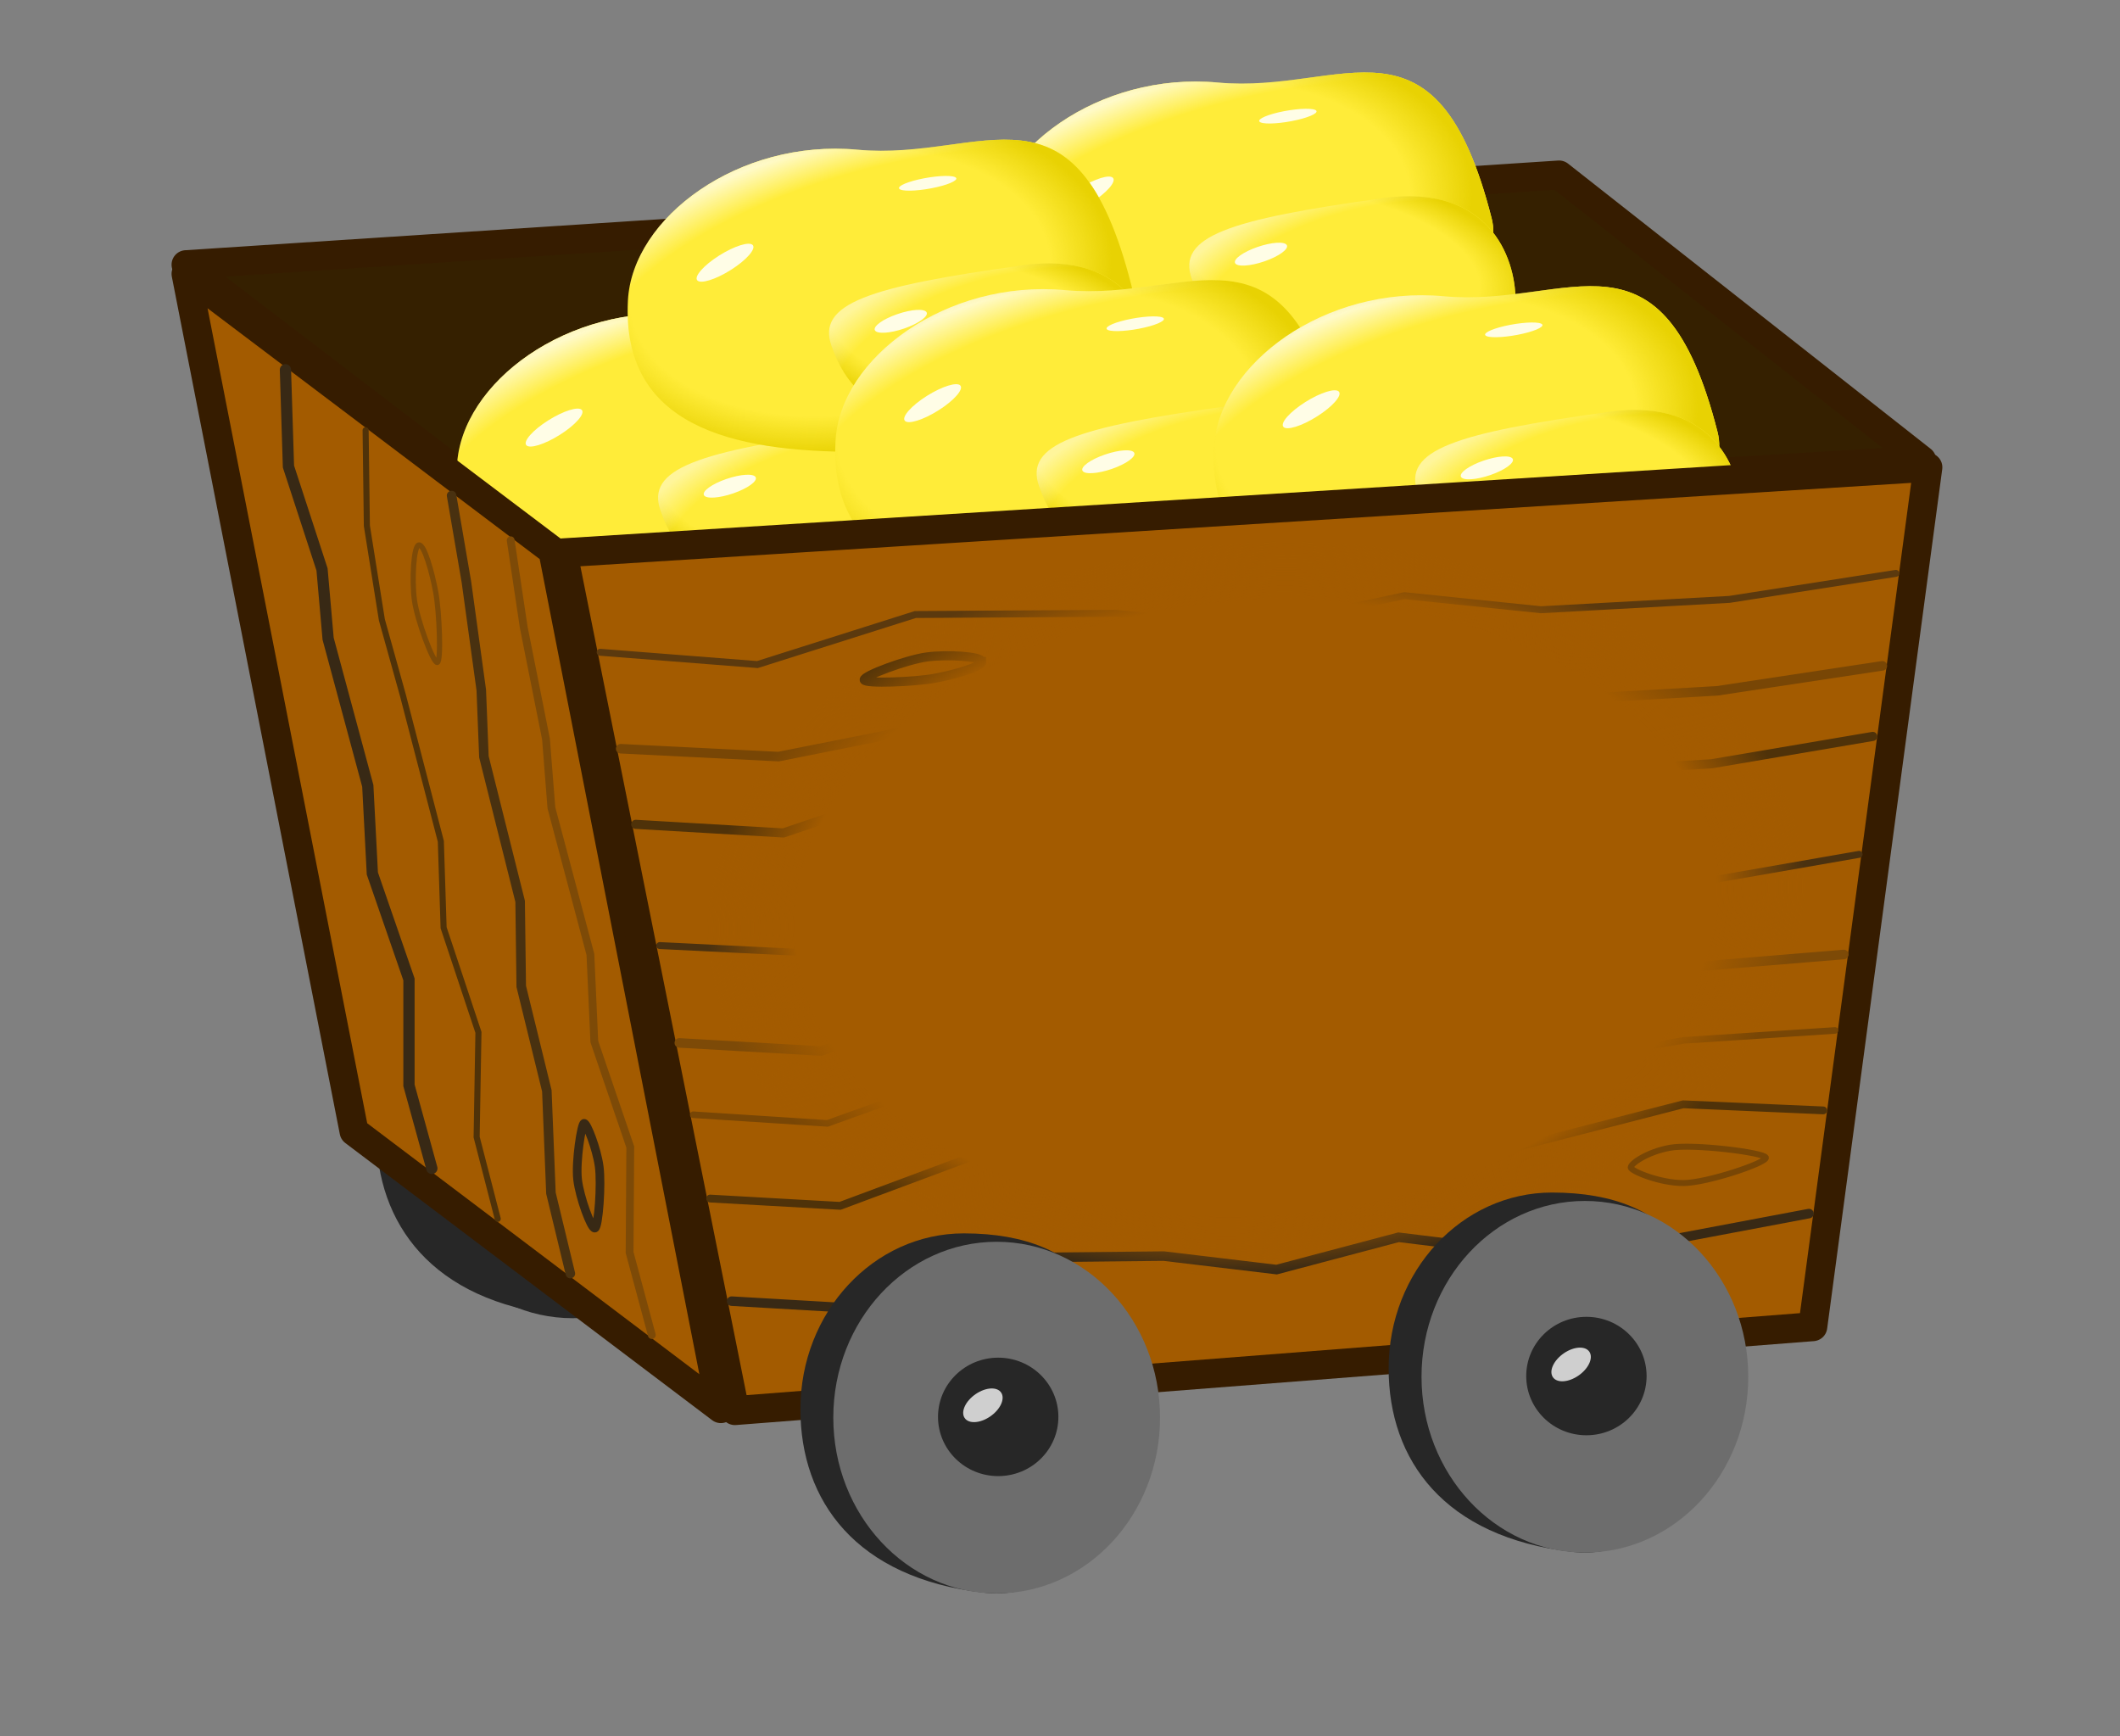 <svg xmlns:dc="http://purl.org/dc/elements/1.1/" xmlns:cc="http://creativecommons.org/ns#" xmlns:rdf="http://www.w3.org/1999/02/22-rdf-syntax-ns#" xmlns="http://www.w3.org/2000/svg" xmlns:xlink="http://www.w3.org/1999/xlink" width="244.588" height="200.277" version="1.1" id="svg338"><rect width="100%" height="100%" fill="#808080" stroke="none"/><defs id="defs138"><radialGradient xlink:href="#a" id="r" gradientUnits="userSpaceOnUse" gradientTransform="matrix(.128 .56 -1.277 .289 2044.849 149.067)" cx="-624.746" cy="386.521" fx="-624.746" fy="386.521" r="76.705"/><radialGradient xlink:href="#i" id="B" gradientUnits="userSpaceOnUse" gradientTransform="matrix(-.094 .351 -.72 -.165 1675.829 335.516)" cx="-1110.669" cy="708.431" fx="-1110.669" fy="708.431" r="76.705"/><radialGradient xlink:href="#c" id="t" gradientUnits="userSpaceOnUse" gradientTransform="matrix(-.094 .351 -.72 -.165 1675.829 335.516)" cx="-1110.669" cy="708.431" fx="-1110.669" fy="708.431" r="76.705"/><radialGradient xlink:href="#a" id="u" gradientUnits="userSpaceOnUse" gradientTransform="matrix(.021 .503 -.863 .171 1898.725 269.655)" cx="-1084.338" cy="688.134" fx="-1084.338" fy="688.134" r="76.705"/><radialGradient xlink:href="#d" id="v" gradientUnits="userSpaceOnUse" gradientTransform="matrix(.128 .56 -1.277 .289 2044.849 149.067)" cx="-624.746" cy="386.521" fx="-624.746" fy="386.521" r="76.705"/><radialGradient xlink:href="#e" id="w" gradientUnits="userSpaceOnUse" gradientTransform="matrix(.06 .505 -.836 .098 1829.91 188.621)" cx="-642.68" cy="403.854" fx="-642.68" fy="403.854" r="76.705"/><radialGradient xlink:href="#f" id="x" gradientUnits="userSpaceOnUse" gradientTransform="matrix(-.094 .351 -.72 -.165 1675.829 335.516)" cx="-1110.669" cy="708.431" fx="-1110.669" fy="708.431" r="76.705"/><radialGradient xlink:href="#d" id="y" gradientUnits="userSpaceOnUse" gradientTransform="matrix(.021 .503 -.863 .171 1898.725 269.655)" cx="-1084.338" cy="688.134" fx="-1084.338" fy="688.134" r="76.705"/><radialGradient xlink:href="#g" id="z" gradientUnits="userSpaceOnUse" gradientTransform="matrix(.128 .56 -1.277 .289 2044.849 149.067)" cx="-624.746" cy="386.521" fx="-624.746" fy="386.521" r="76.705"/><radialGradient xlink:href="#h" id="A" gradientUnits="userSpaceOnUse" gradientTransform="matrix(.06 .505 -.836 .098 1829.91 188.621)" cx="-642.68" cy="403.854" fx="-642.68" fy="403.854" r="76.705"/><radialGradient xlink:href="#b" id="s" gradientUnits="userSpaceOnUse" gradientTransform="matrix(.06 .505 -.836 .098 1829.91 188.621)" cx="-642.68" cy="403.854" fx="-642.68" fy="403.854" r="76.705"/><radialGradient xlink:href="#g" id="C" gradientUnits="userSpaceOnUse" gradientTransform="matrix(.021 .503 -.863 .171 1898.725 269.655)" cx="-1084.338" cy="688.134" fx="-1084.338" fy="688.134" r="76.705"/><radialGradient xlink:href="#j" id="D" gradientUnits="userSpaceOnUse" gradientTransform="matrix(.128 .56 -1.277 .289 2044.849 149.067)" cx="-624.746" cy="386.521" fx="-624.746" fy="386.521" r="76.705"/><radialGradient xlink:href="#k" id="E" gradientUnits="userSpaceOnUse" gradientTransform="matrix(.06 .505 -.836 .098 1829.91 188.621)" cx="-642.68" cy="403.854" fx="-642.68" fy="403.854" r="76.705"/><radialGradient xlink:href="#l" id="F" gradientUnits="userSpaceOnUse" gradientTransform="matrix(-.094 .351 -.72 -.165 1675.829 335.516)" cx="-1110.669" cy="708.431" fx="-1110.669" fy="708.431" r="76.705"/><radialGradient xlink:href="#j" id="G" gradientUnits="userSpaceOnUse" gradientTransform="matrix(.021 .503 -.863 .171 1898.725 269.655)" cx="-1084.338" cy="688.134" fx="-1084.338" fy="688.134" r="76.705"/><radialGradient xlink:href="#m" id="H" gradientUnits="userSpaceOnUse" gradientTransform="matrix(.128 .56 -1.277 .289 2044.849 149.067)" cx="-624.746" cy="386.521" fx="-624.746" fy="386.521" r="76.705"/><radialGradient xlink:href="#n" id="I" gradientUnits="userSpaceOnUse" gradientTransform="matrix(.06 .505 -.836 .098 1829.91 188.621)" cx="-642.68" cy="403.854" fx="-642.68" fy="403.854" r="76.705"/><radialGradient xlink:href="#o" id="J" gradientUnits="userSpaceOnUse" gradientTransform="matrix(-.094 .351 -.72 -.165 1675.829 335.516)" cx="-1110.669" cy="708.431" fx="-1110.669" fy="708.431" r="76.705"/><radialGradient xlink:href="#m" id="K" gradientUnits="userSpaceOnUse" gradientTransform="matrix(.021 .503 -.863 .171 1898.725 269.655)" cx="-1084.338" cy="688.134" fx="-1084.338" fy="688.134" r="76.705"/><radialGradient xlink:href="#p" id="L" gradientUnits="userSpaceOnUse" gradientTransform="matrix(1.132 -.081 .054 .753 -317.875 -19.145)" cx="2242.643" cy="405.612" fx="2242.643" fy="405.612" r="55.872"/><linearGradient id="e"><stop offset="0" style="stop-color:#e8d203;stop-opacity:0" id="stop23"/><stop style="stop-color:#e8d203;stop-opacity:0" offset="0.773" id="stop25"/><stop offset="1" style="stop-color:#e8d203;stop-opacity:1" id="stop27"/></linearGradient><linearGradient id="c"><stop style="stop-color:#e8d203;stop-opacity:0" offset="0" id="stop30"/><stop offset="0.738" style="stop-color:#e8d203;stop-opacity:0" id="stop32"/><stop style="stop-color:#e8d203;stop-opacity:1" offset="1" id="stop34"/></linearGradient><linearGradient id="j"><stop offset="0" style="stop-color:#fffcdc;stop-opacity:0" id="stop37"/><stop style="stop-color:#fffcdc;stop-opacity:0" offset="0.789" id="stop39"/><stop offset="1" style="stop-color:#fffcdc;stop-opacity:1" id="stop41"/></linearGradient><linearGradient id="f"><stop style="stop-color:#e8d203;stop-opacity:0" offset="0" id="stop44"/><stop offset="0.738" style="stop-color:#e8d203;stop-opacity:0" id="stop46"/><stop style="stop-color:#e8d203;stop-opacity:1" offset="1" id="stop48"/></linearGradient><linearGradient id="k"><stop offset="0" style="stop-color:#e8d203;stop-opacity:0" id="stop51"/><stop style="stop-color:#e8d203;stop-opacity:0" offset="0.773" id="stop53"/><stop offset="1" style="stop-color:#e8d203;stop-opacity:1" id="stop55"/></linearGradient><linearGradient id="p"><stop style="stop-color:#a35b00;stop-opacity:1" offset="0" id="stop58"/><stop offset="0.839" style="stop-color:#a35b00;stop-opacity:1" id="stop60"/><stop style="stop-color:#a35b00;stop-opacity:0" offset="1" id="stop62"/></linearGradient><linearGradient id="l"><stop style="stop-color:#e8d203;stop-opacity:0" offset="0" id="stop65"/><stop offset="0.738" style="stop-color:#e8d203;stop-opacity:0" id="stop67"/><stop style="stop-color:#e8d203;stop-opacity:1" offset="1" id="stop69"/></linearGradient><linearGradient id="b"><stop offset="0" style="stop-color:#e8d203;stop-opacity:0" id="stop72"/><stop style="stop-color:#e8d203;stop-opacity:0" offset="0.773" id="stop74"/><stop offset="1" style="stop-color:#e8d203;stop-opacity:1" id="stop76"/></linearGradient><linearGradient id="g"><stop offset="0" style="stop-color:#fffcdc;stop-opacity:0" id="stop79"/><stop style="stop-color:#fffcdc;stop-opacity:0" offset="0.789" id="stop81"/><stop offset="1" style="stop-color:#fffcdc;stop-opacity:1" id="stop83"/></linearGradient><linearGradient id="m"><stop offset="0" style="stop-color:#fffcdc;stop-opacity:0" id="stop86"/><stop style="stop-color:#fffcdc;stop-opacity:0" offset="0.789" id="stop88"/><stop offset="1" style="stop-color:#fffcdc;stop-opacity:1" id="stop90"/></linearGradient><linearGradient id="d"><stop offset="0" style="stop-color:#fffcdc;stop-opacity:0" id="stop93"/><stop style="stop-color:#fffcdc;stop-opacity:0" offset="0.789" id="stop95"/><stop offset="1" style="stop-color:#fffcdc;stop-opacity:1" id="stop97"/></linearGradient><linearGradient id="n"><stop offset="0" style="stop-color:#e8d203;stop-opacity:0" id="stop100"/><stop style="stop-color:#e8d203;stop-opacity:0" offset="0.773" id="stop102"/><stop offset="1" style="stop-color:#e8d203;stop-opacity:1" id="stop104"/></linearGradient><linearGradient id="h"><stop offset="0" style="stop-color:#e8d203;stop-opacity:0" id="stop107"/><stop style="stop-color:#e8d203;stop-opacity:0" offset="0.773" id="stop109"/><stop offset="1" style="stop-color:#e8d203;stop-opacity:1" id="stop111"/></linearGradient><linearGradient id="o"><stop style="stop-color:#e8d203;stop-opacity:0" offset="0" id="stop114"/><stop offset="0.738" style="stop-color:#e8d203;stop-opacity:0" id="stop116"/><stop style="stop-color:#e8d203;stop-opacity:1" offset="1" id="stop118"/></linearGradient><linearGradient id="a"><stop offset="0" style="stop-color:#fffcdc;stop-opacity:0" id="stop121"/><stop style="stop-color:#fffcdc;stop-opacity:0" offset="0.789" id="stop123"/><stop offset="1" style="stop-color:#fffcdc;stop-opacity:1" id="stop125"/></linearGradient><linearGradient id="i"><stop style="stop-color:#e8d203;stop-opacity:0" offset="0" id="stop128"/><stop offset="0.738" style="stop-color:#e8d203;stop-opacity:0" id="stop130"/><stop style="stop-color:#e8d203;stop-opacity:1" offset="1" id="stop132"/></linearGradient></defs><g style="display:inline" transform="translate(-2097.786 -299.878)" id="g336"><title id="title144">Lorry at 2220 - 1432</title><path d="M1805.572-187.266c0 11.198-6.216 22.332-16.559 21.157-14.724-1.673-21.137-10.575-21.137-21.157 0-11.199 8.439-20.277 18.848-20.277 14.636 0 18.848 9.078 18.848 20.277z" style="color:#000;display:inline;overflow:visible;visibility:visible;fill:#272727;fill-opacity:1;fill-rule:nonzero;stroke:none;stroke-width:5.258;marker:none;enable-background:accumulate" transform="translate(373.33 617.736)" id="path168"/><ellipse transform="matrix(.608 0 0 .665 1276.182 -308.812)" style="color:#000;display:inline;overflow:visible;visibility:visible;fill:#272727;fill-opacity:1;fill-rule:nonzero;stroke:none;stroke-width:8.27;marker:none;enable-background:accumulate" id="path170" cx="1460" cy="1113.5" rx="31" ry="30.5"/><path style="color:#000;display:inline;overflow:visible;visibility:visible;fill:#352000;fill-opacity:1;stroke:#361c00;stroke-width:3.343;stroke-linejoin:round;stroke-miterlimit:4;stroke-opacity:1;marker:none;enable-background:accumulate" d="m2277.66 20.066-158.409 10.346 41.841 31.973 158.409-9.411z" transform="translate(0 300)" id="path172"/><g id="g274"><g style="display:inline" id="g192"><path style="color:#000;display:inline;overflow:visible;visibility:visible;fill:#ffec39;fill-opacity:1;stroke:none;stroke-width:1;marker:none;enable-background:accumulate" d="M1522.644-95.632c4.853 18.393-34.767 37.93-64.751 37.93s-55.786-5.958-54.291-34.444c.996-18.996 26.299-36.933 54.29-34.442 29.867 2.657 51.692-18.54 64.752 30.956z" transform="matrix(.488 0 0 .506 1465.548 400.221)" id="path174"/><path style="color:#000;display:inline;overflow:visible;visibility:visible;fill:url(#r);fill-opacity:1;fill-rule:nonzero;stroke:none;stroke-width:.686;marker:none;enable-background:accumulate" d="M1522.644-95.632c4.853 18.393-34.767 37.93-64.751 37.93s-55.786-5.958-54.291-34.444c.996-18.996 26.299-36.933 54.29-34.443 29.867 2.658 51.692-18.538 64.752 30.957z" transform="matrix(.488 0 0 .506 1465.548 400.221)" id="path176"/><path style="color:#000;display:inline;overflow:visible;visibility:visible;fill:url(#s);fill-opacity:1;fill-rule:nonzero;stroke:none;stroke-width:.686;marker:none;enable-background:accumulate" d="M1522.644-95.632c4.853 18.393-34.767 37.93-64.751 37.93s-55.786-5.958-54.291-34.444c.996-18.996 26.299-36.933 54.29-34.443 29.867 2.658 51.692-18.538 64.752 30.957z" transform="matrix(.488 0 0 .506 1465.548 400.221)" id="path178"/><ellipse style="color:#000;display:inline;overflow:visible;visibility:visible;fill:#fffde6;fill-opacity:1;fill-rule:nonzero;stroke:none;stroke-width:1;marker:none;enable-background:accumulate" transform="matrix(.087 -.055 .038 .046 2055.793 355.617)" id="path180" cx="839.77" cy="864.674" rx="36.858" ry="17.931"/><ellipse style="color:#000;display:inline;overflow:visible;visibility:visible;fill:#fffde6;fill-opacity:1;fill-rule:nonzero;stroke:none;stroke-width:1;marker:none;enable-background:accumulate" transform="matrix(.089 -.017 .024 .032 2089.596 326.65)" id="path182" cx="839.77" cy="864.674" rx="36.858" ry="17.931"/><path d="M1321.45-160.258c0 13.408-7.5 21.8-37.243 17.836-29.438-3.923-45.816-.465-53.854-24.276-4.32-12.799 10.18-17.836 53.854-24.277 29.372-4.331 37.243 17.31 37.243 30.717z" style="color:#000;display:inline;overflow:visible;visibility:visible;fill:#ffec39;fill-opacity:1;fill-rule:nonzero;stroke:none;stroke-width:.932;marker:none;enable-background:accumulate" transform="matrix(.41 0 0 .385 1669.562 423.026)" id="path184"/><path d="M1321.45-160.258c0 13.408-7.5 21.8-37.243 17.836-29.438-3.923-45.816-.465-53.854-24.276-4.32-12.8 10.18-17.836 53.854-24.277 29.372-4.331 37.243 17.31 37.243 30.717z" style="color:#000;display:inline;overflow:visible;visibility:visible;fill:url(#t);fill-opacity:1;fill-rule:nonzero;stroke:none;stroke-width:.686;marker:none;enable-background:accumulate" transform="matrix(.41 0 0 .385 1669.562 423.026)" id="path186"/><path d="M1321.45-160.258c0 13.408-7.5 21.8-37.243 17.836-29.438-3.923-45.816-.465-53.854-24.276-4.32-12.799 10.18-17.836 53.854-24.277 29.372-4.331 37.243 17.31 37.243 30.717z" style="color:#000;display:inline;overflow:visible;visibility:visible;opacity:.6;fill:url(#u);fill-opacity:1;fill-rule:nonzero;stroke:none;stroke-width:.686;marker:none;enable-background:accumulate" transform="matrix(.41 0 0 .385 1669.562 423.026)" id="path188"/><ellipse transform="matrix(.081 -.028 .023 .046 2094.075 339.703)" style="color:#000;display:inline;overflow:visible;visibility:visible;fill:#fffde6;fill-opacity:1;fill-rule:nonzero;stroke:none;stroke-width:1;marker:none;enable-background:accumulate" id="path190" cx="839.77" cy="864.674" rx="36.858" ry="17.931"/></g><g style="display:inline" id="g212"><path style="color:#000;display:inline;overflow:visible;visibility:visible;fill:#ffec39;fill-opacity:1;stroke:none;stroke-width:1;marker:none;enable-background:accumulate" d="M1522.644-95.632c4.853 18.393-34.767 37.93-64.751 37.93s-55.786-5.958-54.291-34.444c.996-18.996 26.299-36.933 54.29-34.442 29.867 2.657 51.692-18.54 64.752 30.956z" transform="matrix(.488 0 0 .506 1526.83 373.454)" id="path194"/><path style="color:#000;display:inline;overflow:visible;visibility:visible;fill:url(#v);fill-opacity:1;fill-rule:nonzero;stroke:none;stroke-width:.686;marker:none;enable-background:accumulate" d="M1522.644-95.632c4.853 18.393-34.767 37.93-64.751 37.93s-55.786-5.958-54.291-34.444c.996-18.996 26.299-36.933 54.29-34.443 29.867 2.658 51.692-18.538 64.752 30.957z" transform="matrix(.488 0 0 .506 1526.83 373.454)" id="path196"/><path style="color:#000;display:inline;overflow:visible;visibility:visible;fill:url(#w);fill-opacity:1;fill-rule:nonzero;stroke:none;stroke-width:.686;marker:none;enable-background:accumulate" d="M1522.644-95.632c4.853 18.393-34.767 37.93-64.751 37.93s-55.786-5.958-54.291-34.444c.996-18.996 26.299-36.933 54.29-34.443 29.867 2.658 51.692-18.538 64.752 30.957z" transform="matrix(.488 0 0 .506 1526.83 373.454)" id="path198"/><ellipse style="color:#000;display:inline;overflow:visible;visibility:visible;fill:#fffde6;fill-opacity:1;fill-rule:nonzero;stroke:none;stroke-width:1;marker:none;enable-background:accumulate" transform="matrix(.087 -.055 .038 .046 2117.075 328.85)" id="path200" cx="839.77" cy="864.674" rx="36.858" ry="17.931"/><ellipse style="color:#000;display:inline;overflow:visible;visibility:visible;fill:#fffde6;fill-opacity:1;fill-rule:nonzero;stroke:none;stroke-width:1;marker:none;enable-background:accumulate" transform="matrix(.089 -.017 .024 .032 2150.879 299.883)" id="path202" cx="839.77" cy="864.674" rx="36.858" ry="17.931"/><path d="M1321.45-160.258c0 13.408-7.5 21.8-37.243 17.836-29.438-3.923-45.816-.465-53.854-24.276-4.32-12.799 10.18-17.836 53.854-24.277 29.372-4.331 37.243 17.31 37.243 30.717z" style="color:#000;display:inline;overflow:visible;visibility:visible;fill:#ffec39;fill-opacity:1;fill-rule:nonzero;stroke:none;stroke-width:.932;marker:none;enable-background:accumulate" transform="matrix(.41 0 0 .385 1730.845 396.259)" id="path204"/><path d="M1321.45-160.258c0 13.408-7.5 21.8-37.243 17.836-29.438-3.923-45.816-.465-53.854-24.276-4.32-12.8 10.18-17.836 53.854-24.277 29.372-4.331 37.243 17.31 37.243 30.717z" style="color:#000;display:inline;overflow:visible;visibility:visible;fill:url(#x);fill-opacity:1;fill-rule:nonzero;stroke:none;stroke-width:.686;marker:none;enable-background:accumulate" transform="matrix(.41 0 0 .385 1730.845 396.259)" id="path206"/><path d="M1321.45-160.258c0 13.408-7.5 21.8-37.243 17.836-29.438-3.923-45.816-.465-53.854-24.276-4.32-12.799 10.18-17.836 53.854-24.277 29.372-4.331 37.243 17.31 37.243 30.717z" style="color:#000;display:inline;overflow:visible;visibility:visible;opacity:.6;fill:url(#y);fill-opacity:1;fill-rule:nonzero;stroke:none;stroke-width:.686;marker:none;enable-background:accumulate" transform="matrix(.41 0 0 .385 1730.845 396.259)" id="path208"/><ellipse transform="matrix(.081 -.028 .023 .046 2155.358 312.936)" style="color:#000;display:inline;overflow:visible;visibility:visible;fill:#fffde6;fill-opacity:1;fill-rule:nonzero;stroke:none;stroke-width:1;marker:none;enable-background:accumulate" id="path210" cx="839.77" cy="864.674" rx="36.858" ry="17.931"/></g><g style="display:inline" id="g232"><path style="color:#000;display:inline;overflow:visible;visibility:visible;fill:#ffec39;fill-opacity:1;stroke:none;stroke-width:1;marker:none;enable-background:accumulate" d="M1522.644-95.632c4.853 18.393-34.767 37.93-64.751 37.93s-55.786-5.958-54.291-34.444c.996-18.996 26.299-36.933 54.29-34.442 29.867 2.657 51.692-18.54 64.752 30.956z" transform="matrix(.488 0 0 .506 1485.271 381.203)" id="path214"/><path style="color:#000;display:inline;overflow:visible;visibility:visible;fill:url(#z);fill-opacity:1;fill-rule:nonzero;stroke:none;stroke-width:.686;marker:none;enable-background:accumulate" d="M1522.644-95.632c4.853 18.393-34.767 37.93-64.751 37.93s-55.786-5.958-54.291-34.444c.996-18.996 26.299-36.933 54.29-34.443 29.867 2.658 51.692-18.538 64.752 30.957z" transform="matrix(.488 0 0 .506 1485.271 381.203)" id="path216"/><path style="color:#000;display:inline;overflow:visible;visibility:visible;fill:url(#A);fill-opacity:1;fill-rule:nonzero;stroke:none;stroke-width:.686;marker:none;enable-background:accumulate" d="M1522.644-95.632c4.853 18.393-34.767 37.93-64.751 37.93s-55.786-5.958-54.291-34.444c.996-18.996 26.299-36.933 54.29-34.443 29.867 2.658 51.692-18.538 64.752 30.957z" transform="matrix(.488 0 0 .506 1485.271 381.203)" id="path218"/><ellipse style="color:#000;display:inline;overflow:visible;visibility:visible;fill:#fffde6;fill-opacity:1;fill-rule:nonzero;stroke:none;stroke-width:1;marker:none;enable-background:accumulate" transform="matrix(.087 -.055 .038 .046 2075.516 336.598)" id="path220" cx="839.77" cy="864.674" rx="36.858" ry="17.931"/><ellipse style="color:#000;display:inline;overflow:visible;visibility:visible;fill:#fffde6;fill-opacity:1;fill-rule:nonzero;stroke:none;stroke-width:1;marker:none;enable-background:accumulate" transform="matrix(.089 -.017 .024 .032 2109.32 307.631)" id="path222" cx="839.77" cy="864.674" rx="36.858" ry="17.931"/><path d="M1321.45-160.258c0 13.408-7.5 21.8-37.243 17.836-29.438-3.923-45.816-.465-53.854-24.276-4.32-12.799 10.18-17.836 53.854-24.277 29.372-4.331 37.243 17.31 37.243 30.717z" style="color:#000;display:inline;overflow:visible;visibility:visible;fill:#ffec39;fill-opacity:1;fill-rule:nonzero;stroke:none;stroke-width:.932;marker:none;enable-background:accumulate" transform="matrix(.41 0 0 .385 1689.286 404.007)" id="path224"/><path d="M1321.45-160.258c0 13.408-7.5 21.8-37.243 17.836-29.438-3.923-45.816-.465-53.854-24.276-4.32-12.8 10.18-17.836 53.854-24.277 29.372-4.331 37.243 17.31 37.243 30.717z" style="color:#000;display:inline;overflow:visible;visibility:visible;fill:url(#B);fill-opacity:1;fill-rule:nonzero;stroke:none;stroke-width:.686;marker:none;enable-background:accumulate" transform="matrix(.41 0 0 .385 1689.286 404.007)" id="path226"/><path d="M1321.45-160.258c0 13.408-7.5 21.8-37.243 17.836-29.438-3.923-45.816-.465-53.854-24.276-4.32-12.799 10.18-17.836 53.854-24.277 29.372-4.331 37.243 17.31 37.243 30.717z" style="color:#000;display:inline;overflow:visible;visibility:visible;opacity:.6;fill:url(#C);fill-opacity:1;fill-rule:nonzero;stroke:none;stroke-width:.686;marker:none;enable-background:accumulate" transform="matrix(.41 0 0 .385 1689.286 404.007)" id="path228"/><ellipse transform="matrix(.081 -.028 .023 .046 2113.799 320.684)" style="color:#000;display:inline;overflow:visible;visibility:visible;fill:#fffde6;fill-opacity:1;fill-rule:nonzero;stroke:none;stroke-width:1;marker:none;enable-background:accumulate" id="path230" cx="839.77" cy="864.674" rx="36.858" ry="17.931"/></g><g style="display:inline" id="g252"><path style="color:#000;display:inline;overflow:visible;visibility:visible;fill:#ffec39;fill-opacity:1;stroke:none;stroke-width:1;marker:none;enable-background:accumulate" d="M1522.644-95.632c4.853 18.393-34.767 37.93-64.751 37.93s-55.786-5.958-54.291-34.444c.996-18.996 26.299-36.933 54.29-34.442 29.867 2.657 51.692-18.54 64.752 30.956z" transform="matrix(.488 0 0 .506 1509.22 397.404)" id="path234"/><path style="color:#000;display:inline;overflow:visible;visibility:visible;fill:url(#D);fill-opacity:1;fill-rule:nonzero;stroke:none;stroke-width:.686;marker:none;enable-background:accumulate" d="M1522.644-95.632c4.853 18.393-34.767 37.93-64.751 37.93s-55.786-5.958-54.291-34.444c.996-18.996 26.299-36.933 54.29-34.443 29.867 2.658 51.692-18.538 64.752 30.957z" transform="matrix(.488 0 0 .506 1509.22 397.404)" id="path236"/><path style="color:#000;display:inline;overflow:visible;visibility:visible;fill:url(#E);fill-opacity:1;fill-rule:nonzero;stroke:none;stroke-width:.686;marker:none;enable-background:accumulate" d="M1522.644-95.632c4.853 18.393-34.767 37.93-64.751 37.93s-55.786-5.958-54.291-34.444c.996-18.996 26.299-36.933 54.29-34.443 29.867 2.658 51.692-18.538 64.752 30.957z" transform="matrix(.488 0 0 .506 1509.22 397.404)" id="path238"/><ellipse style="color:#000;display:inline;overflow:visible;visibility:visible;fill:#fffde6;fill-opacity:1;fill-rule:nonzero;stroke:none;stroke-width:1;marker:none;enable-background:accumulate" transform="matrix(.087 -.055 .038 .046 2099.465 352.8)" id="path240" cx="839.77" cy="864.674" rx="36.858" ry="17.931"/><ellipse style="color:#000;display:inline;overflow:visible;visibility:visible;fill:#fffde6;fill-opacity:1;fill-rule:nonzero;stroke:none;stroke-width:1;marker:none;enable-background:accumulate" transform="matrix(.089 -.017 .024 .032 2133.269 323.832)" id="path242" cx="839.77" cy="864.674" rx="36.858" ry="17.931"/><path d="M1321.45-160.258c0 13.408-7.5 21.8-37.243 17.836-29.438-3.923-45.816-.465-53.854-24.276-4.32-12.799 10.18-17.836 53.854-24.277 29.372-4.331 37.243 17.31 37.243 30.717z" style="color:#000;display:inline;overflow:visible;visibility:visible;fill:#ffec39;fill-opacity:1;fill-rule:nonzero;stroke:none;stroke-width:.932;marker:none;enable-background:accumulate" transform="matrix(.41 0 0 .385 1713.235 420.208)" id="path244"/><path d="M1321.45-160.258c0 13.408-7.5 21.8-37.243 17.836-29.438-3.923-45.816-.465-53.854-24.276-4.32-12.8 10.18-17.836 53.854-24.277 29.372-4.331 37.243 17.31 37.243 30.717z" style="color:#000;display:inline;overflow:visible;visibility:visible;fill:url(#F);fill-opacity:1;fill-rule:nonzero;stroke:none;stroke-width:.686;marker:none;enable-background:accumulate" transform="matrix(.41 0 0 .385 1713.235 420.208)" id="path246"/><path d="M1321.45-160.258c0 13.408-7.5 21.8-37.243 17.836-29.438-3.923-45.816-.465-53.854-24.276-4.32-12.799 10.18-17.836 53.854-24.277 29.372-4.331 37.243 17.31 37.243 30.717z" style="color:#000;display:inline;overflow:visible;visibility:visible;opacity:.6;fill:url(#G);fill-opacity:1;fill-rule:nonzero;stroke:none;stroke-width:.686;marker:none;enable-background:accumulate" transform="matrix(.41 0 0 .385 1713.235 420.208)" id="path248"/><ellipse transform="matrix(.081 -.028 .023 .046 2137.748 336.885)" style="color:#000;display:inline;overflow:visible;visibility:visible;fill:#fffde6;fill-opacity:1;fill-rule:nonzero;stroke:none;stroke-width:1;marker:none;enable-background:accumulate" id="path250" cx="839.77" cy="864.674" rx="36.858" ry="17.931"/></g><g style="display:inline" id="g272"><path style="color:#000;display:inline;overflow:visible;visibility:visible;fill:#ffec39;fill-opacity:1;stroke:none;stroke-width:1;marker:none;enable-background:accumulate" d="M1522.644-95.632c4.853 18.393-34.767 37.93-64.751 37.93s-55.786-5.958-54.291-34.444c.996-18.996 26.299-36.933 54.29-34.442 29.867 2.657 51.692-18.54 64.752 30.956z" transform="matrix(.488 0 0 .506 1552.893 398.108)" id="path254"/><path style="color:#000;display:inline;overflow:visible;visibility:visible;fill:url(#H);fill-opacity:1;fill-rule:nonzero;stroke:none;stroke-width:.686;marker:none;enable-background:accumulate" d="M1522.644-95.632c4.853 18.393-34.767 37.93-64.751 37.93s-55.786-5.958-54.291-34.444c.996-18.996 26.299-36.933 54.29-34.443 29.867 2.658 51.692-18.538 64.752 30.957z" transform="matrix(.488 0 0 .506 1552.893 398.108)" id="path256"/><path style="color:#000;display:inline;overflow:visible;visibility:visible;fill:url(#I);fill-opacity:1;fill-rule:nonzero;stroke:none;stroke-width:.686;marker:none;enable-background:accumulate" d="M1522.644-95.632c4.853 18.393-34.767 37.93-64.751 37.93s-55.786-5.958-54.291-34.444c.996-18.996 26.299-36.933 54.29-34.443 29.867 2.658 51.692-18.538 64.752 30.957z" transform="matrix(.488 0 0 .506 1552.893 398.108)" id="path258"/><ellipse style="color:#000;display:inline;overflow:visible;visibility:visible;fill:#fffde6;fill-opacity:1;fill-rule:nonzero;stroke:none;stroke-width:1;marker:none;enable-background:accumulate" transform="matrix(.087 -.055 .038 .046 2143.138 353.504)" id="path260" cx="839.77" cy="864.674" rx="36.858" ry="17.931"/><ellipse style="color:#000;display:inline;overflow:visible;visibility:visible;fill:#fffde6;fill-opacity:1;fill-rule:nonzero;stroke:none;stroke-width:1;marker:none;enable-background:accumulate" transform="matrix(.089 -.017 .024 .032 2176.942 324.537)" id="path262" cx="839.77" cy="864.674" rx="36.858" ry="17.931"/><path d="M1321.45-160.258c0 13.408-7.5 21.8-37.243 17.836-29.438-3.923-45.816-.465-53.854-24.276-4.32-12.799 10.18-17.836 53.854-24.277 29.372-4.331 37.243 17.31 37.243 30.717z" style="color:#000;display:inline;overflow:visible;visibility:visible;fill:#ffec39;fill-opacity:1;fill-rule:nonzero;stroke:none;stroke-width:.932;marker:none;enable-background:accumulate" transform="matrix(.41 0 0 .385 1756.908 420.912)" id="path264"/><path d="M1321.45-160.258c0 13.408-7.5 21.8-37.243 17.836-29.438-3.923-45.816-.465-53.854-24.276-4.32-12.8 10.18-17.836 53.854-24.277 29.372-4.331 37.243 17.31 37.243 30.717z" style="color:#000;display:inline;overflow:visible;visibility:visible;fill:url(#J);fill-opacity:1;fill-rule:nonzero;stroke:none;stroke-width:.686;marker:none;enable-background:accumulate" transform="matrix(.41 0 0 .385 1756.908 420.912)" id="path266"/><path d="M1321.45-160.258c0 13.408-7.5 21.8-37.243 17.836-29.438-3.923-45.816-.465-53.854-24.276-4.32-12.799 10.18-17.836 53.854-24.277 29.372-4.331 37.243 17.31 37.243 30.717z" style="color:#000;display:inline;overflow:visible;visibility:visible;opacity:.6;fill:url(#K);fill-opacity:1;fill-rule:nonzero;stroke:none;stroke-width:.686;marker:none;enable-background:accumulate" transform="matrix(.41 0 0 .385 1756.908 420.912)" id="path268"/><ellipse transform="matrix(.081 -.028 .023 .046 2181.42 337.59)" style="color:#000;display:inline;overflow:visible;visibility:visible;fill:#fffde6;fill-opacity:1;fill-rule:nonzero;stroke:none;stroke-width:1;marker:none;enable-background:accumulate" id="path270" cx="839.77" cy="864.674" rx="36.858" ry="17.931"/></g></g><path d="m2119.251 331.475 19.383 98.93 42.319 31.973-19.383-98.951z" style="color:#000;display:inline;overflow:visible;visibility:visible;fill:#a35b00;fill-opacity:1;stroke:#361c00;stroke-width:3.343;stroke-linejoin:round;stroke-miterlimit:4;stroke-opacity:1;marker:none;enable-background:accumulate" id="path276"/><path d="m2130.717 342.536.35 11.164 3.872 11.868.703 7.995 4.577 16.975.526 10.107 4.225 12.22v12.221l2.64 9.58" style="fill:none;stroke:#382915;stroke-width:1.3;stroke-linecap:round;stroke-linejoin:miter;stroke-miterlimit:4;stroke-dasharray:none;stroke-opacity:1" id="path278"/><path d="m2139.968 349.512.144 11.019 1.73 10.843 2.433 8.73 4.371 16.83.32 9.963 4.019 12.076-.208 12.075 2.434 9.435" style="fill:none;stroke:#4f3209;stroke-width:.7;stroke-linecap:round;stroke-linejoin:miter;stroke-miterlimit:4;stroke-dasharray:none;stroke-opacity:1" id="path280"/><path d="m2149.886 357.043 1.713 9.987 1.713 12.453.304 7.698 4.179 16.678.128 9.811 2.954 12.049.472 11.8 2.241 9.282" style="fill:none;stroke:#493110;stroke-width:1.1;stroke-linecap:round;stroke-linejoin:miter;stroke-miterlimit:4;stroke-dasharray:none;stroke-opacity:1" id="path282"/><path d="m2156.705 362.206 1.507 10.052 2.564 12.87.626 7.937 4.5 16.92.451 10.052 4.149 12.165-.078 12.164 2.563 9.524" style="fill:none;stroke:#7d4a07;stroke-width:.9;stroke-linecap:round;stroke-linejoin:miter;stroke-miterlimit:4;stroke-dasharray:none;stroke-opacity:1" id="path284"/><path d="M2146.123 362.743c-.616.044-.84 4.02-.528 6.34.312 2.32 2.168 7.311 2.642 7.22.473-.091.241-5.823-.177-8.1-.417-2.279-1.32-5.504-1.937-5.46z" style="color:#000;display:inline;overflow:visible;visibility:visible;fill:none;stroke:#7d4a07;stroke-width:.6;stroke-linecap:round;stroke-linejoin:round;stroke-miterlimit:4;stroke-dasharray:none;stroke-dashoffset:0;stroke-opacity:1;marker:none;enable-background:accumulate" id="path286"/><path d="M2165.172 429.473c-.304.062-.982 4.411-.747 6.475.235 2.065 1.579 5.712 1.993 5.604.413-.108.772-5.051.498-7.098-.275-2.047-1.44-5.043-1.744-4.98z" style="color:#000;display:inline;overflow:visible;visibility:visible;fill:none;stroke:#382915;stroke-width:1;stroke-linecap:round;stroke-linejoin:round;stroke-miterlimit:4;stroke-dasharray:none;stroke-dashoffset:0;stroke-opacity:1;marker:none;enable-background:accumulate" id="path288"/><g id="g312"><path d="m2320.207 353.787-157.474 9.868 19.84 98.951 124.359-9.68z" style="color:#000;display:inline;overflow:visible;visibility:visible;fill:#a35b00;fill-opacity:1;stroke:#361c00;stroke-width:3.343;stroke-linejoin:round;stroke-miterlimit:4;stroke-opacity:1;marker:none;enable-background:accumulate" id="path290"/><path d="m2306.488 439.878-16.035 3.024-18.65 1.263-12.662-1.555-14.072 3.729-13.015-1.555-20.059.206-15.128 5.842-14.672-.85" style="fill:none;stroke:#382915;stroke-width:1.1;stroke-linecap:round;stroke-linejoin:miter;stroke-miterlimit:4;stroke-dasharray:none;stroke-opacity:1" id="path292"/><path d="m2167.029 375.126 18.139 1.417 18.22-5.773 23.152-.138 16.108 1.624 17.164-3.66 15.755 1.624 21.743-1.195 19.206-3.001" style="fill:none;stroke:#5b390e;stroke-width:.8;stroke-linecap:round;stroke-linejoin:miter;stroke-miterlimit:4;stroke-dasharray:none;stroke-opacity:1" id="path294"/><path d="m2314.96 376.688-19.075 2.888-21.1 1.205-15.11-1.612-16.521 3.67-15.464-1.612-22.258 2.39-17.826 3.543-18.211-.908" style="fill:none;stroke:#784605;stroke-width:1.1;stroke-linecap:round;stroke-linejoin:miter;stroke-miterlimit:4;stroke-dasharray:none;stroke-opacity:1" id="path296"/><path d="m2173.903 408.96 16.24.798 17.442-6.641 21.377.489 14.581 2.747 16.137-5.026 14.479 1.503 20.466-1.316 17.648-3.076" style="fill:none;stroke:#4a3110;stroke-width:.8;stroke-linecap:round;stroke-linejoin:miter;stroke-miterlimit:4;stroke-dasharray:none;stroke-opacity:1" id="path298"/><path d="m2310.508 409.99-17.18 1.413-20.061 3.014-13.824-1.546-15.232 3.737-14.176-1.547-21.22.215-16.29 5.85-16.363-.936" style="fill:none;stroke:#7d4a07;stroke-width:1.1;stroke-linecap:round;stroke-linejoin:miter;stroke-miterlimit:4;stroke-dasharray:none;stroke-opacity:1" id="path300"/><path d="m2179.714 438.145 14.996.842 15.7-5.85 20.632-.215 13.587 1.547 14.644-3.737 13.235 1.546 19.471-5.006 16.156.703" style="fill:none;stroke:#4f3209;stroke-width:.9;stroke-linecap:round;stroke-linejoin:miter;stroke-miterlimit:4;stroke-dasharray:none;stroke-opacity:1" id="path302"/><path d="m2309.491 418.752-17.47 1.145-18.846 3.198-13.855-1.613-15.146 3.671-14.178-1.612-20.635.148-16.115 5.784-15.483-.996" style="display:inline;fill:none;stroke:#784605;stroke-width:.758;stroke-linecap:round;stroke-linejoin:miter;stroke-miterlimit:4;stroke-dasharray:none;stroke-opacity:1" id="path304"/><path d="m2171.131 394.975 17.037.994 17.328-5.85 22.77-.214 14.498.55 16.66-2.74 14.607 1.546 21.215-1.272 18.604-3.156" style="display:inline;fill:none;stroke:#4f3209;stroke-width:1.051px;stroke-linecap:round;stroke-linejoin:miter;stroke-opacity:1" id="path306"/><path d="M2211.052 376.196c-.044-.616-4.019-.84-6.34-.528-2.32.312-7.31 2.168-7.22 2.641.092.473 5.823.242 8.101-.176 2.278-.418 5.503-1.32 5.46-1.937z" style="color:#000;display:inline;overflow:visible;visibility:visible;fill:none;stroke:#4f3209;stroke-width:1.051px;stroke-linecap:round;stroke-linejoin:miter;stroke-miterlimit:4;stroke-dasharray:none;stroke-dashoffset:0;stroke-opacity:1;marker:none;enable-background:accumulate" id="path308"/><path d="M2285.923 434.549c0 .424 3.385 1.824 6.101 1.808 2.717-.016 9.67-2.354 9.492-2.938-.179-.584-8.42-1.615-11.073-1.13-2.654.486-4.52 1.836-4.52 2.26z" style="color:#000;display:inline;overflow:visible;visibility:visible;fill:none;stroke:#784605;stroke-width:.688;stroke-linecap:round;stroke-linejoin:miter;stroke-miterlimit:4;stroke-dasharray:none;stroke-dashoffset:0;stroke-opacity:1;marker:none;enable-background:accumulate" id="path310"/></g><path style="color:#000;display:inline;overflow:visible;visibility:visible;fill:url(#L);fill-opacity:1;stroke:none;stroke-width:.585;marker:none;enable-background:accumulate" d="m2162.595 64.441 157.568-9.622-13.199 98.096-124.694 9.374z" transform="translate(0 300)" id="path314"/><g id="g324"><path d="M1491 1113.5c0 16.845-10.223 33.592-27.235 31.825-24.217-2.517-34.765-15.908-34.765-31.825 0-16.845 13.88-30.5 31-30.5 24.072 0 31 13.655 31 30.5z" style="color:#000;display:inline;overflow:visible;visibility:visible;fill:#272727;fill-opacity:1;fill-rule:nonzero;stroke:none;stroke-width:5.258;marker:none;enable-background:accumulate" transform="matrix(.608 0 0 .665 1321.3 -278.033)" id="path316"/><ellipse transform="matrix(.608 0 0 .665 1325.093 -277.063)" style="color:#000;display:inline;overflow:visible;visibility:visible;fill:#6d6d6d;fill-opacity:1;stroke:none;stroke-width:5.029;marker:none;enable-background:accumulate" id="path318" cx="1460" cy="1113.5" rx="31" ry="30.5"/><ellipse transform="translate(1885.91 213.909) scale(.224)" style="color:#000;display:inline;overflow:visible;visibility:visible;fill:#272727;fill-opacity:1;stroke:none;stroke-width:5.028;marker:none;enable-background:accumulate" id="path320" cx="1460" cy="1113.5" rx="31" ry="30.5"/><ellipse transform="matrix(.667 -.456 .326 .507 708.033 866.58)" style="color:#000;display:inline;overflow:visible;visibility:visible;fill:#cfcfcf;fill-opacity:1;fill-rule:nonzero;stroke:none;stroke-width:3.343;marker:none;enable-background:accumulate" id="path322" cx="1836.374" cy="853.654" rx="3.175" ry="2.553"/></g><g style="display:inline" id="g334"><path d="M1491 1113.5c0 16.845-10.223 33.592-27.235 31.825-24.217-2.517-34.765-15.908-34.765-31.825 0-16.845 13.88-30.5 31-30.5 24.072 0 31 13.655 31 30.5z" style="color:#000;display:inline;overflow:visible;visibility:visible;fill:#272727;fill-opacity:1;fill-rule:nonzero;stroke:none;stroke-width:5.258;marker:none;enable-background:accumulate" transform="matrix(.608 0 0 .665 1389.163 -282.744)" id="path326"/><ellipse transform="matrix(.608 0 0 .665 1392.957 -281.774)" style="color:#000;display:inline;overflow:visible;visibility:visible;fill:#6d6d6d;fill-opacity:1;stroke:none;stroke-width:5.029;marker:none;enable-background:accumulate" id="path328" cx="1460" cy="1113.5" rx="31" ry="30.5"/><ellipse transform="translate(1953.773 209.198) scale(.224)" style="color:#000;display:inline;overflow:visible;visibility:visible;fill:#272727;fill-opacity:1;stroke:none;stroke-width:5.028;marker:none;enable-background:accumulate" id="path330" cx="1460" cy="1113.5" rx="31" ry="30.5"/><ellipse transform="matrix(.667 -.456 .326 .507 775.896 861.869)" style="color:#000;display:inline;overflow:visible;visibility:visible;fill:#cfcfcf;fill-opacity:1;fill-rule:nonzero;stroke:none;stroke-width:3.343;marker:none;enable-background:accumulate" id="path332" cx="1836.374" cy="853.654" rx="3.175" ry="2.553"/></g></g></svg>